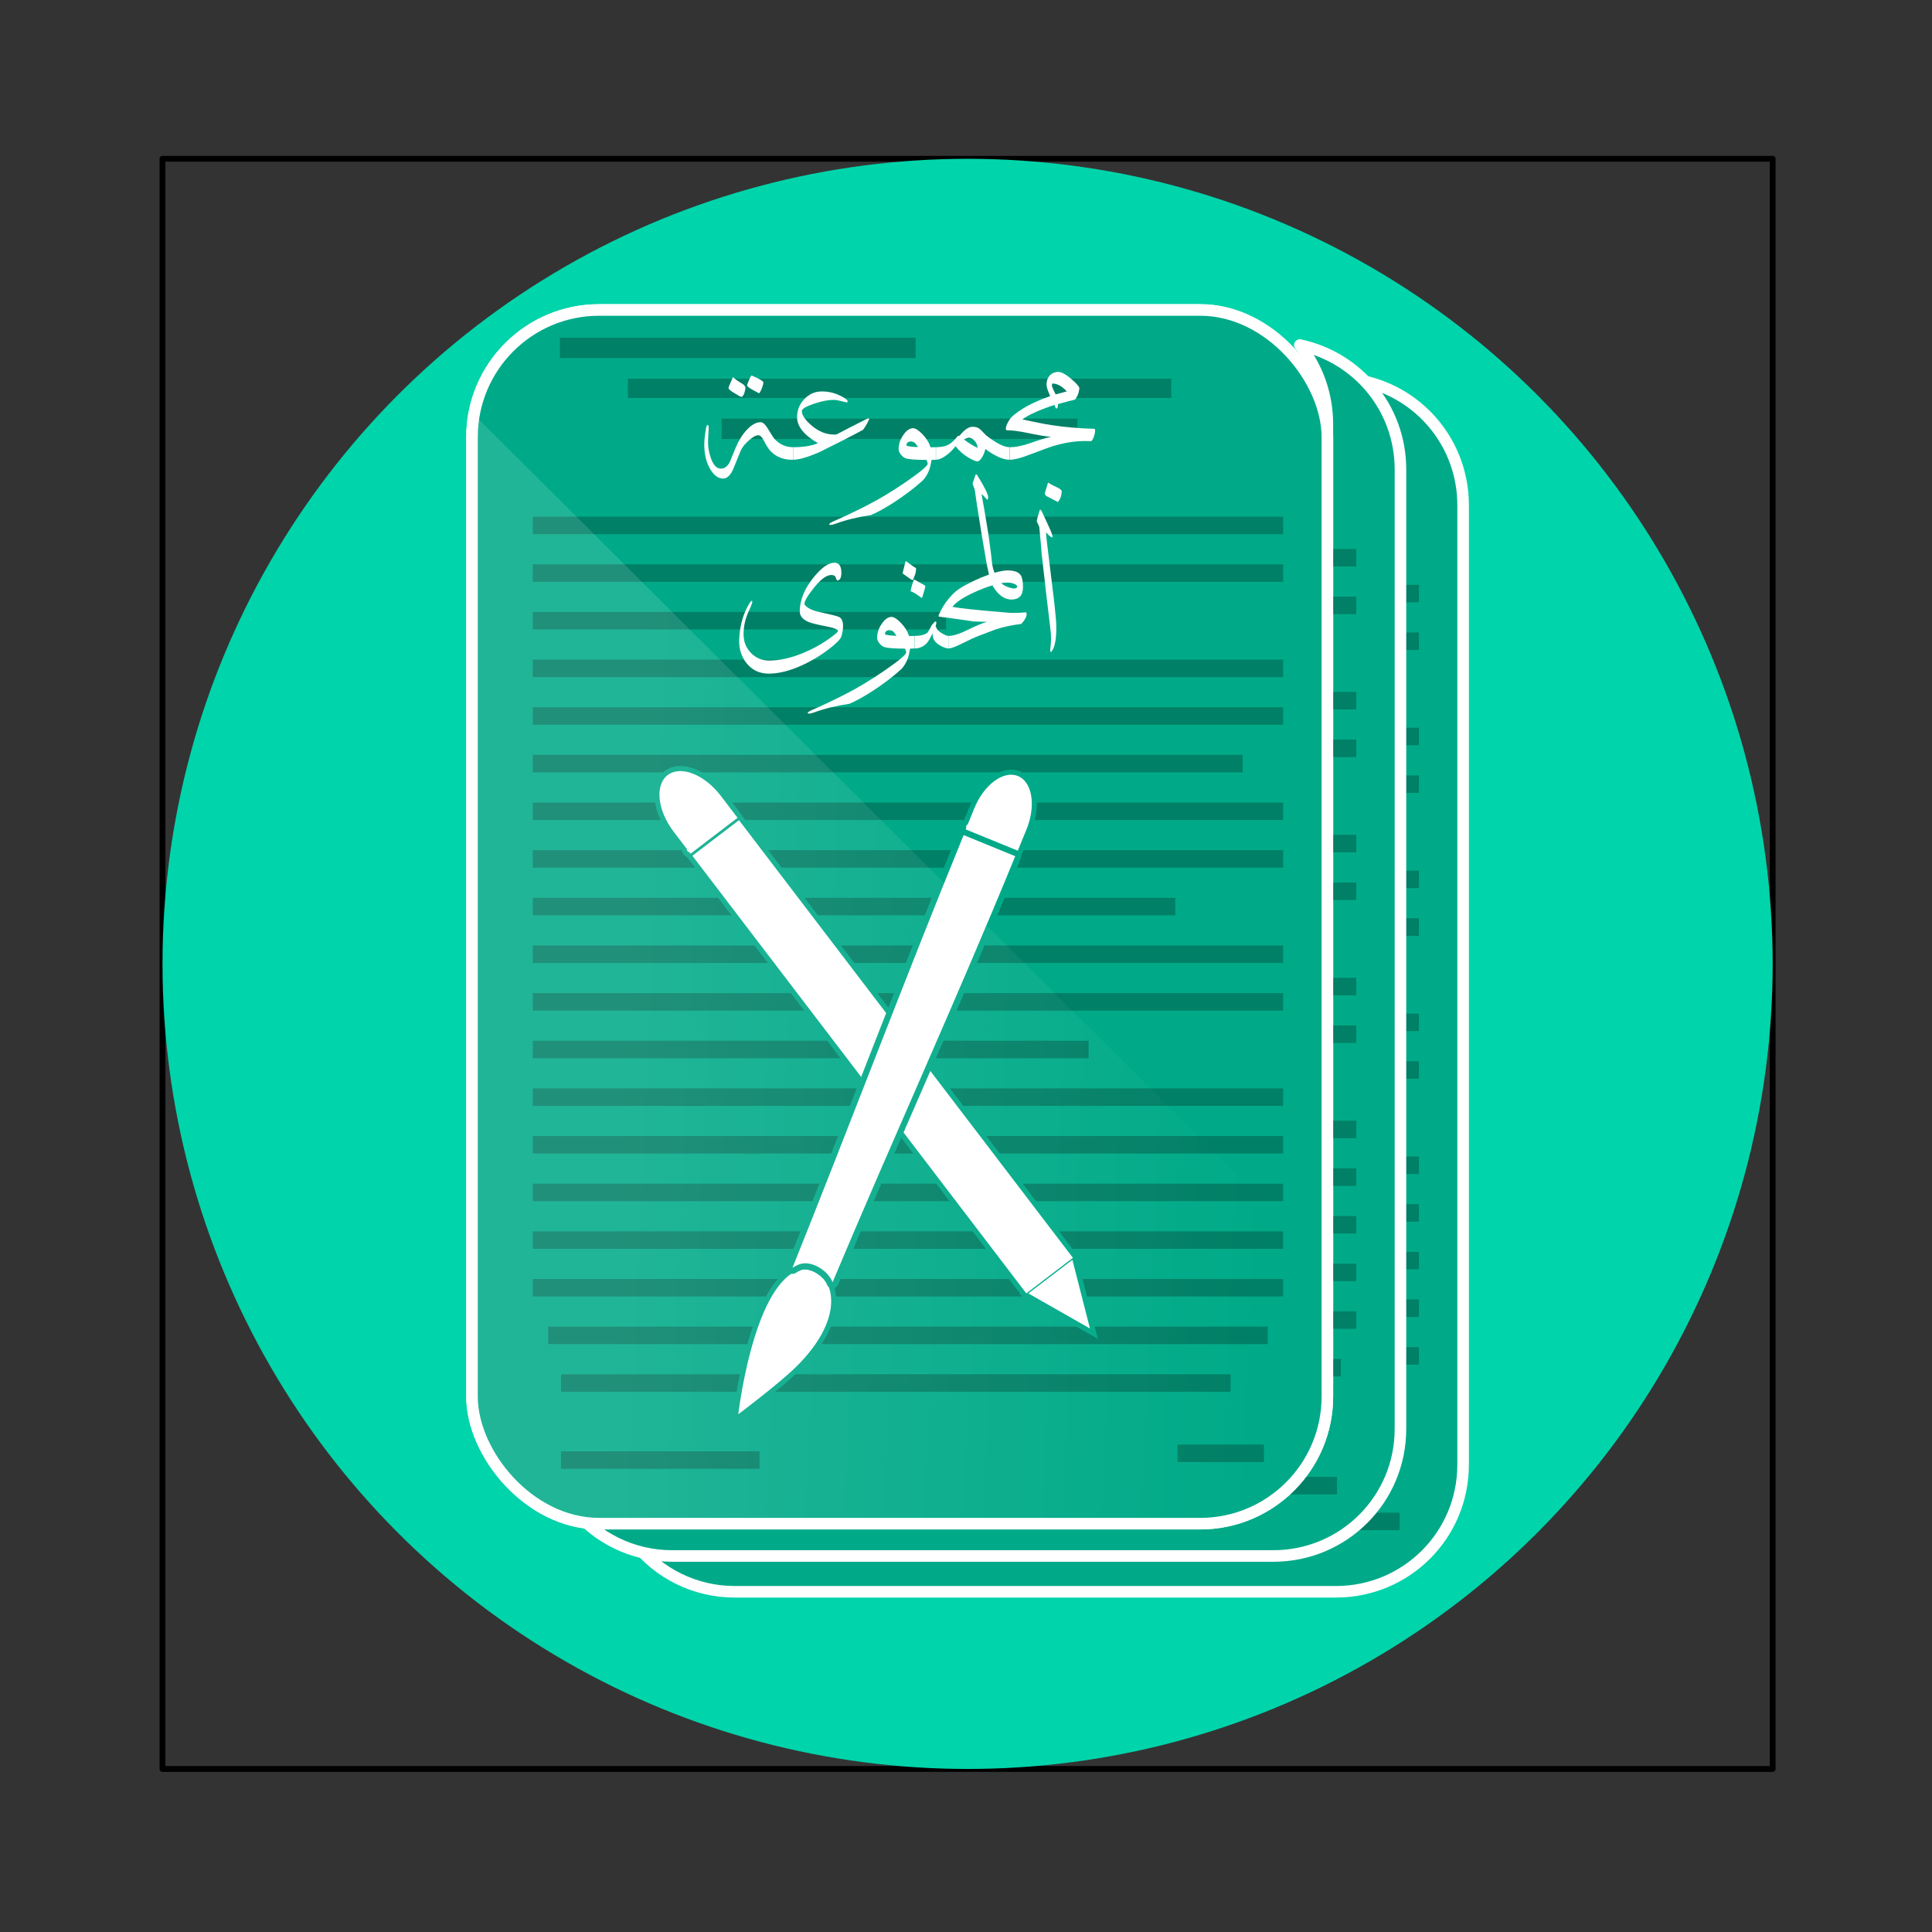 <svg:svg xmlns:dc="http://purl.org/dc/elements/1.1/" xmlns:ns1="http://sodipodi.sourceforge.net/DTD/sodipodi-0.dtd" xmlns:ns2="http://www.inkscape.org/namespaces/inkscape" xmlns:ns4="http://creativecommons.org/ns#" xmlns:ns6="http://www.w3.org/1999/xlink" xmlns:rdf="http://www.w3.org/1999/02/22-rdf-syntax-ns#" xmlns:svg="http://www.w3.org/2000/svg" height="298.922" id="svg6410" version="1.1" viewBox="-24.461 -24.461 298.922 298.922" width="298.922" ns1:docname="aosus_groups.svg" ns2:version="0.91 r13725">
  <svg:rect x="-24.461" y="-24.461" width="298.922" height="298.922" fill="#333333" stroke="none"/>
  <svg:defs id="defs6414">
    <svg:linearGradient gradientUnits="userSpaceOnUse" id="linearGradient5877" x1="-1638.703" x2="-1268.686" y1="2165.422" y2="2182.224" ns2:collect="always" ns6:href="#linearGradient5443" />
    <svg:linearGradient id="linearGradient5443" ns2:collect="always">
      <svg:stop id="stop5445" offset="0" style="stop-color:#ffffff;stop-opacity:1;" />
      <svg:stop id="stop5447" offset="1" style="stop-color:#ffffff;stop-opacity:0;" />
    </svg:linearGradient>
  </svg:defs>
  <ns1:namedview bordercolor="#666666" borderopacity="1" gridtolerance="10" guidetolerance="10" id="namedview6412" objecttolerance="10" pagecolor="#ffffff" showgrid="false" ns2:current-layer="g5779" ns2:cx="-136.48091" ns2:cy="76.180711" ns2:pageopacity="0" ns2:pageshadow="2" ns2:window-height="1015" ns2:window-maximized="1" ns2:window-width="1908" ns2:window-x="0" ns2:window-y="27" ns2:zoom="1.3350176" />
  <svg:g id="g6960" transform="translate(-143.286,-624.791)">
    <svg:g id="g6023" transform="matrix(0.561,0,0,0.561,1060.429,-240.669)" ns2:export-filename="/home/qmc-1/Desktop/desktop /aosus_groups.png" ns2:export-xdpi="90" ns2:export-ydpi="90">
      <svg:g id="g6081" transform="matrix(0.48,0,0,0.48,-660.341,904.533)">
        <svg:g id="g5779" transform="translate(-130.692,-149.082)">
          <svg:g id="g4227">
            <svg:rect height="249.101" id="rect4136" style="opacity:1;fill:none;fill-opacity:0.738;fill-rule:nonzero;stroke:#000000;stroke-width:0.899;stroke-linecap:round;stroke-linejoin:round;stroke-miterlimit:4;stroke-dasharray:none;stroke-dashoffset:0;stroke-opacity:1" transform="matrix(3.714,0,0,3.714,-2430.81,-843.127)" width="249.101" x="143.735" y="625.24" ns2:export-filename="/home/qmc-1/Desktop/desktop /aosus_groups.png" ns2:export-xdpi="90" ns2:export-ydpi="90" />
            <svg:circle cx="268.286" cy="749.791" id="path4138" r="124.551" style="opacity:1;fill:#00d4aa;fill-opacity:1;fill-rule:nonzero;stroke:none;stroke-width:50;stroke-linecap:round;stroke-linejoin:round;stroke-miterlimit:4;stroke-dasharray:none;stroke-dashoffset:0;stroke-opacity:1" transform="matrix(3.714,0,0,3.714,-2430.81,-843.127)" ns2:export-filename="/home/qmc-1/Desktop/desktop /aosus_groups.png" ns2:export-xdpi="90" ns2:export-ydpi="90" />
            <svg:g id="g6011" style="" transform="translate(158.207,42.018)">
              <svg:path d="m -1365.693,1564.594 c 9.897,12.462 15.812,28.244 15.812,45.467 l 0,551.246 c 0,40.473 -32.583,73.057 -73.057,73.057 l -345.357,0 c -5.233,0 -10.33,-0.556 -15.246,-1.592 13.361,16.825 33.995,27.592 57.246,27.592 l 345.357,0 c 40.473,0 73.057,-32.583 73.057,-73.057 l 0,-551.246 c 0,-35.241 -24.707,-64.491 -57.812,-71.467 z" id="path6013" style="opacity:1;fill:#00aa88;fill-opacity:1;fill-rule:nonzero;stroke:#ffffff;stroke-width:6.642;stroke-linecap:round;stroke-linejoin:round;stroke-miterlimit:4;stroke-dasharray:none;stroke-dashoffset:0;stroke-opacity:1" ns2:connector-curvature="0" />
              <svg:path d="m -1349.881,1681.77 0,10.059 16.617,0 0,-10.059 -16.617,0 z m 0,27.375 0,10.059 16.617,0 0,-10.059 -16.617,0 z m 0,54.75 0,10.059 16.617,0 0,-10.059 -16.617,0 z m 0,27.373 0,10.06 16.617,0 0,-10.06 -16.617,0 z m 0,54.75 0,10.06 16.617,0 0,-10.06 -16.617,0 z m 0,27.375 0,10.06 16.617,0 0,-10.06 -16.617,0 z m 0,54.75 0,10.06 16.617,0 0,-10.06 -16.617,0 z m 0,27.375 0,10.059 16.617,0 0,-10.059 -16.617,0 z m 0,54.75 0,10.059 16.617,0 0,-10.059 -16.617,0 z m 0,27.375 0,10.059 16.617,0 0,-10.059 -16.617,0 z m 0,27.375 0,10.059 16.617,0 0,-10.059 -16.617,0 z m 0,27.375 0,10.059 16.617,0 0,-10.059 -16.617,0 z m 0,27.375 0,10.059 16.617,0 0,-10.059 -16.617,0 z m 0,27.375 0,10.059 7.762,0 0,-10.059 -7.762,0 z m -23.336,67.762 c -4.168,3.867 -8.792,7.245 -13.783,10.059 l 42.666,0 0,-10.059 -28.883,0 z" id="path6015" style="opacity:1;fill:#008066;fill-opacity:1;fill-rule:nonzero;stroke:none;stroke-width:3.328;stroke-linecap:round;stroke-linejoin:round;stroke-miterlimit:4;stroke-dasharray:none;stroke-dashoffset:0;stroke-opacity:1" ns2:connector-curvature="0" />
            </svg:g>
            <svg:g id="g6007" style="" transform="translate(122.207,21.446)">
              <svg:path d="m -1365.693,1564.594 c 9.897,12.462 15.812,28.244 15.812,45.467 l 0,551.246 c 0,40.473 -32.583,73.057 -73.057,73.057 l -345.357,0 c -5.233,0 -10.33,-0.556 -15.246,-1.592 13.361,16.825 33.995,27.592 57.246,27.592 l 345.357,0 c 40.473,0 73.057,-32.583 73.057,-73.057 l 0,-551.246 c 0,-35.241 -24.707,-64.491 -57.812,-71.467 z" id="rect5507" style="opacity:1;fill:#00aa88;fill-opacity:1;fill-rule:nonzero;stroke:#ffffff;stroke-width:6.642;stroke-linecap:round;stroke-linejoin:round;stroke-miterlimit:4;stroke-dasharray:none;stroke-dashoffset:0;stroke-opacity:1" ns2:connector-curvature="0" />
              <svg:path d="m -1349.881,1681.77 0,10.059 16.617,0 0,-10.059 -16.617,0 z m 0,27.375 0,10.059 16.617,0 0,-10.059 -16.617,0 z m 0,54.75 0,10.059 16.617,0 0,-10.059 -16.617,0 z m 0,27.373 0,10.06 16.617,0 0,-10.06 -16.617,0 z m 0,54.75 0,10.06 16.617,0 0,-10.06 -16.617,0 z m 0,27.375 0,10.06 16.617,0 0,-10.06 -16.617,0 z m 0,54.75 0,10.06 16.617,0 0,-10.06 -16.617,0 z m 0,27.375 0,10.059 16.617,0 0,-10.059 -16.617,0 z m 0,54.75 0,10.059 16.617,0 0,-10.059 -16.617,0 z m 0,27.375 0,10.059 16.617,0 0,-10.059 -16.617,0 z m 0,27.375 0,10.059 16.617,0 0,-10.059 -16.617,0 z m 0,27.375 0,10.059 16.617,0 0,-10.059 -16.617,0 z m 0,27.375 0,10.059 16.617,0 0,-10.059 -16.617,0 z m 0,27.375 0,10.059 7.762,0 0,-10.059 -7.762,0 z m -23.336,67.762 c -4.168,3.867 -8.792,7.245 -13.783,10.059 l 42.666,0 0,-10.059 -28.883,0 z" id="rect5509" style="opacity:1;fill:#008066;fill-opacity:1;fill-rule:nonzero;stroke:none;stroke-width:3.328;stroke-linecap:round;stroke-linejoin:round;stroke-miterlimit:4;stroke-dasharray:none;stroke-dashoffset:0;stroke-opacity:1" ns2:connector-curvature="0" />
            </svg:g>
            <svg:rect height="697.359" id="rect5883" ry="73.057" style="opacity:1;fill:#00aa88;fill-opacity:1;fill-rule:nonzero;stroke:#ffffff;stroke-width:6.642;stroke-linecap:round;stroke-linejoin:round;stroke-miterlimit:4;stroke-dasharray:none;stroke-dashoffset:0;stroke-opacity:1" transform="translate(130.692,149.082)" width="491.472" x="-1849.838" y="1416.796" />
            <svg:path d="m -1494.966,1626.799 -5.468,1.635 0,470.821 5.468,-1.635 0,-470.821 z" id="path5781" style="opacity:1;fill:#ffffff;fill-opacity:1;fill-rule:nonzero;stroke:none;stroke-width:6;stroke-linecap:round;stroke-linejoin:round;stroke-miterlimit:4;stroke-dasharray:none;stroke-dashoffset:0;stroke-opacity:1" ns2:connector-curvature="0" />
            <svg:rect height="697.359" id="rect5783" ry="73.057" style="opacity:1;fill:#00aa88;fill-opacity:1;fill-rule:nonzero;stroke:#ffffff;stroke-width:6.642;stroke-linecap:round;stroke-linejoin:round;stroke-miterlimit:4;stroke-dasharray:none;stroke-dashoffset:0;stroke-opacity:1" width="491.472" x="-1719.145" y="1565.878" />
            <svg:rect height="11.075" id="rect5785" style="opacity:1;fill:#008066;fill-opacity:1;fill-rule:nonzero;stroke:none;stroke-width:3.328;stroke-linecap:round;stroke-linejoin:round;stroke-miterlimit:4;stroke-dasharray:none;stroke-dashoffset:0;stroke-opacity:1" width="312.235" x="-1629.59" y="1605.368" />
            <svg:rect height="11.723" id="rect5787" style="opacity:1;fill:#008066;fill-opacity:1;fill-rule:nonzero;stroke:none;stroke-width:2.771;stroke-linecap:round;stroke-linejoin:round;stroke-miterlimit:4;stroke-dasharray:none;stroke-dashoffset:0;stroke-opacity:1" width="204.411" x="-1575.678" y="1628.287" />
            <svg:rect height="11.723" id="rect5789" style="opacity:1;fill:#008066;fill-opacity:1;fill-rule:nonzero;stroke:none;stroke-width:2.771;stroke-linecap:round;stroke-linejoin:round;stroke-miterlimit:4;stroke-dasharray:none;stroke-dashoffset:0;stroke-opacity:1" width="204.411" x="-1668.649" y="1581.801" />
            <svg:rect height="10.059" id="rect5791" style="opacity:1;fill:#008066;fill-opacity:1;fill-rule:nonzero;stroke:none;stroke-width:4.202;stroke-linecap:round;stroke-linejoin:round;stroke-miterlimit:4;stroke-dasharray:none;stroke-dashoffset:0;stroke-opacity:1" width="431.196" x="-1684.253" y="1684.643" />
            <svg:rect height="10.059" id="rect5793" style="opacity:1;fill:#008066;fill-opacity:1;fill-rule:nonzero;stroke:none;stroke-width:4.202;stroke-linecap:round;stroke-linejoin:round;stroke-miterlimit:4;stroke-dasharray:none;stroke-dashoffset:0;stroke-opacity:1" width="431.196" x="-1684.253" y="1712.018" />
            <svg:rect height="10.059" id="rect5795" style="opacity:1;fill:#008066;fill-opacity:1;fill-rule:nonzero;stroke:none;stroke-width:4.202;stroke-linecap:round;stroke-linejoin:round;stroke-miterlimit:4;stroke-dasharray:none;stroke-dashoffset:0;stroke-opacity:1" width="237.485" x="-1684.253" y="1739.393" />
            <svg:rect height="10.059" id="rect5797" style="opacity:1;fill:#008066;fill-opacity:1;fill-rule:nonzero;stroke:none;stroke-width:4.202;stroke-linecap:round;stroke-linejoin:round;stroke-miterlimit:4;stroke-dasharray:none;stroke-dashoffset:0;stroke-opacity:1" width="431.196" x="-1684.253" y="1766.768" />
            <svg:rect height="10.059" id="rect5799" style="opacity:1;fill:#008066;fill-opacity:1;fill-rule:nonzero;stroke:none;stroke-width:4.202;stroke-linecap:round;stroke-linejoin:round;stroke-miterlimit:4;stroke-dasharray:none;stroke-dashoffset:0;stroke-opacity:1" width="431.196" x="-1684.253" y="1794.143" />
            <svg:rect height="10.059" id="rect5801" style="opacity:1;fill:#008066;fill-opacity:1;fill-rule:nonzero;stroke:none;stroke-width:4.202;stroke-linecap:round;stroke-linejoin:round;stroke-miterlimit:4;stroke-dasharray:none;stroke-dashoffset:0;stroke-opacity:1" width="407.951" x="-1684.253" y="1821.517" />
            <svg:rect height="10.059" id="rect5803" style="opacity:1;fill:#008066;fill-opacity:1;fill-rule:nonzero;stroke:none;stroke-width:4.202;stroke-linecap:round;stroke-linejoin:round;stroke-miterlimit:4;stroke-dasharray:none;stroke-dashoffset:0;stroke-opacity:1" width="431.196" x="-1684.253" y="1848.892" />
            <svg:rect height="10.059" id="rect5805" style="opacity:1;fill:#008066;fill-opacity:1;fill-rule:nonzero;stroke:none;stroke-width:4.202;stroke-linecap:round;stroke-linejoin:round;stroke-miterlimit:4;stroke-dasharray:none;stroke-dashoffset:0;stroke-opacity:1" width="431.196" x="-1684.253" y="1876.267" />
            <svg:rect height="10.059" id="rect5807" style="opacity:1;fill:#008066;fill-opacity:1;fill-rule:nonzero;stroke:none;stroke-width:4.202;stroke-linecap:round;stroke-linejoin:round;stroke-miterlimit:4;stroke-dasharray:none;stroke-dashoffset:0;stroke-opacity:1" width="369.209" x="-1684.253" y="1903.642" />
            <svg:rect height="10.059" id="rect5809" style="opacity:1;fill:#008066;fill-opacity:1;fill-rule:nonzero;stroke:none;stroke-width:4.202;stroke-linecap:round;stroke-linejoin:round;stroke-miterlimit:4;stroke-dasharray:none;stroke-dashoffset:0;stroke-opacity:1" width="431.196" x="-1684.253" y="1931.017" />
            <svg:rect height="10.059" id="rect5811" style="opacity:1;fill:#008066;fill-opacity:1;fill-rule:nonzero;stroke:none;stroke-width:4.202;stroke-linecap:round;stroke-linejoin:round;stroke-miterlimit:4;stroke-dasharray:none;stroke-dashoffset:0;stroke-opacity:1" width="431.196" x="-1684.253" y="1958.392" />
            <svg:rect height="10.059" id="rect5813" style="opacity:1;fill:#008066;fill-opacity:1;fill-rule:nonzero;stroke:none;stroke-width:4.202;stroke-linecap:round;stroke-linejoin:round;stroke-miterlimit:4;stroke-dasharray:none;stroke-dashoffset:0;stroke-opacity:1" width="319.397" x="-1684.253" y="1985.767" />
            <svg:rect height="10.059" id="rect5815" style="opacity:1;fill:#008066;fill-opacity:1;fill-rule:nonzero;stroke:none;stroke-width:4.202;stroke-linecap:round;stroke-linejoin:round;stroke-miterlimit:4;stroke-dasharray:none;stroke-dashoffset:0;stroke-opacity:1" width="431.196" x="-1684.253" y="2013.142" />
            <svg:rect height="10.059" id="rect5817" style="opacity:1;fill:#008066;fill-opacity:1;fill-rule:nonzero;stroke:none;stroke-width:4.202;stroke-linecap:round;stroke-linejoin:round;stroke-miterlimit:4;stroke-dasharray:none;stroke-dashoffset:0;stroke-opacity:1" width="431.196" x="-1684.253" y="2040.516" />
            <svg:rect height="10.059" id="rect5819" style="opacity:1;fill:#008066;fill-opacity:1;fill-rule:nonzero;stroke:none;stroke-width:4.202;stroke-linecap:round;stroke-linejoin:round;stroke-miterlimit:4;stroke-dasharray:none;stroke-dashoffset:0;stroke-opacity:1" width="431.196" x="-1684.253" y="2067.892" />
            <svg:rect height="10.059" id="rect5821" style="opacity:1;fill:#008066;fill-opacity:1;fill-rule:nonzero;stroke:none;stroke-width:4.202;stroke-linecap:round;stroke-linejoin:round;stroke-miterlimit:4;stroke-dasharray:none;stroke-dashoffset:0;stroke-opacity:1" width="431.196" x="-1684.253" y="2095.267" />
            <svg:rect height="10.059" id="rect5823" style="opacity:1;fill:#008066;fill-opacity:1;fill-rule:nonzero;stroke:none;stroke-width:4.202;stroke-linecap:round;stroke-linejoin:round;stroke-miterlimit:4;stroke-dasharray:none;stroke-dashoffset:0;stroke-opacity:1" width="431.196" x="-1684.253" y="2122.642" />
            <svg:rect height="10.059" id="rect5825" style="opacity:1;fill:#008066;fill-opacity:1;fill-rule:nonzero;stroke:none;stroke-width:4.202;stroke-linecap:round;stroke-linejoin:round;stroke-miterlimit:4;stroke-dasharray:none;stroke-dashoffset:0;stroke-opacity:1" width="413.485" x="-1675.398" y="2150.017" />
            <svg:rect height="10.059" id="rect5827" style="opacity:1;fill:#008066;fill-opacity:1;fill-rule:nonzero;stroke:none;stroke-width:4.202;stroke-linecap:round;stroke-linejoin:round;stroke-miterlimit:4;stroke-dasharray:none;stroke-dashoffset:0;stroke-opacity:1" width="384.705" x="-1667.981" y="2177.392" />
            <svg:path d="m -1592.524,1879.459 c 8.925,-6.81 17.851,-13.62 26.776,-20.43 63.958,83.822 127.915,167.645 191.873,251.467 -8.925,6.81 -17.851,13.62 -26.776,20.43 -63.958,-83.822 -127.915,-167.645 -191.873,-251.467 z" id="path5829" style="opacity:1;fill:#ffffff;fill-opacity:1;fill-rule:nonzero;stroke:#00aa88;stroke-width:5.811;stroke-linecap:round;stroke-linejoin:round;stroke-miterlimit:4;stroke-dasharray:none;stroke-dashoffset:0;stroke-opacity:1" ns2:connector-curvature="0" />
            <svg:path d="m -1606.707,1833.11 c 7.492,-5.716 21.104,-0.383 30.52,11.958 l 9.622,12.61 -27.046,20.637 -9.622,-12.61 c -9.416,-12.341 -10.966,-26.878 -3.474,-32.595 z" id="path5831" style="opacity:1;fill:#ffffff;fill-opacity:1;fill-rule:nonzero;stroke:#00aa88;stroke-width:5.811;stroke-linecap:round;stroke-linejoin:round;stroke-miterlimit:4;stroke-dasharray:none;stroke-dashoffset:0;stroke-opacity:1" ns2:connector-curvature="0" />
            <svg:path d="m -1374.179,2111.623 c -8.435,6.436 -16.869,12.871 -25.304,19.307 11.805,6.726 23.61,13.452 35.414,20.179 -3.37,-13.162 -6.74,-26.324 -10.111,-39.486 z" id="path5833" style="fill:#ffffff;stroke:#00aa88;stroke-width:5.811;stroke-miterlimit:4;stroke-dasharray:none;stroke-opacity:1" ns2:connector-curvature="0" />
            <svg:rect height="1.655" id="rect5835" style="opacity:1;fill:#ffffff;fill-opacity:1;fill-rule:nonzero;stroke:#00aa88;stroke-width:5.811;stroke-linecap:round;stroke-linejoin:round;stroke-miterlimit:4;stroke-dasharray:none;stroke-dashoffset:0;stroke-opacity:1" transform="matrix(-0.795,0.607,0.607,0.795,0,0)" width="34.02" x="2372.299" y="522.591" />
            <svg:path d="m -1405.465,1833.669 c 8.293,3.395 10.466,17.126 4.874,30.785 l -5.715,13.958 -29.937,-12.256 5.715,-13.958 c 5.592,-13.66 16.77,-21.924 25.063,-18.529 z" id="path5837" style="opacity:1;fill:#ffffff;fill-opacity:1;fill-rule:nonzero;stroke:#00aa88;stroke-width:5.811;stroke-linecap:round;stroke-linejoin:round;stroke-miterlimit:4;stroke-dasharray:none;stroke-dashoffset:0;stroke-opacity:1" ns2:connector-curvature="0" />
            <svg:rect height="1.573" id="rect5839" style="opacity:1;fill:#ffffff;fill-opacity:1;fill-rule:nonzero;stroke:#00aa88;stroke-width:5.811;stroke-linecap:round;stroke-linejoin:round;stroke-miterlimit:4;stroke-dasharray:none;stroke-dashoffset:0;stroke-opacity:1" transform="matrix(-0.925,-0.379,-0.379,0.925,0,0)" width="32.349" x="589.766" y="2267.394" />
            <svg:path d="m -1532.491,2117.904 c -25.382,10.929 -33.652,82.48 -33.652,82.48 0,0 22.835,-17.119 33.171,-27.215 13.119,-12.815 23.163,-29.447 19.403,-44.141 -1.969,-7.695 -11.727,-14.223 -18.922,-11.125 z" id="path5841" style="fill:#ffffff;fill-rule:evenodd;stroke:#00aa88;stroke-width:5.811;stroke-linecap:butt;stroke-linejoin:miter;stroke-miterlimit:4;stroke-dasharray:none;stroke-opacity:1" ns1:nodetypes="acsaa" ns2:connector-curvature="0" />
            <svg:path d="m -1407.022,1879.732 -29.638,-12.134 c -33.766,82.476 -65.125,165.944 -98.355,248.641 1.313,-0.87 2.692,-1.576 4.143,-2.082 6.754,-2.356 16.342,3.614 18.894,10.373 34.386,-81.824 71.34,-162.687 104.956,-244.798 z" id="path5843" style="opacity:1;fill:none;fill-opacity:1;fill-rule:nonzero;stroke:#00aa88;stroke-width:5.811;stroke-linecap:round;stroke-linejoin:round;stroke-miterlimit:4;stroke-dasharray:none;stroke-dashoffset:0;stroke-opacity:1" ns2:connector-curvature="0" />
            <svg:path d="m -1407.022,1879.732 -29.638,-12.134 c -33.766,82.476 -65.125,165.944 -98.355,248.641 1.313,-0.87 2.692,-1.576 4.143,-2.082 6.754,-2.356 16.342,3.614 18.894,10.373 34.386,-81.824 71.34,-162.687 104.956,-244.798 z" id="path5845" style="opacity:1;fill:#ffffff;fill-opacity:1;fill-rule:nonzero;stroke:#00aa88;stroke-width:5.811;stroke-linecap:round;stroke-linejoin:round;stroke-miterlimit:4;stroke-dasharray:none;stroke-dashoffset:0;stroke-opacity:1" ns2:connector-curvature="0" />
            <svg:path d="m -1592.524,1879.459 c 8.925,-6.81 17.851,-13.62 26.776,-20.43 63.958,83.822 127.915,167.645 191.873,251.467 -8.925,6.81 -17.851,13.62 -26.776,20.43 -63.958,-83.822 -127.915,-167.645 -191.873,-251.467 z" id="path5847" style="opacity:1;fill:#ffffff;fill-opacity:1;fill-rule:nonzero;stroke:none;stroke-width:7;stroke-linecap:round;stroke-linejoin:round;stroke-miterlimit:4;stroke-dasharray:none;stroke-dashoffset:0;stroke-opacity:1" ns2:connector-curvature="0" />
            <svg:path d="m -1606.707,1833.11 c 7.492,-5.716 21.104,-0.383 30.52,11.958 l 9.622,12.61 -27.046,20.637 -9.622,-12.61 c -9.416,-12.341 -10.966,-26.878 -3.474,-32.595 z" id="path5849" style="opacity:1;fill:#ffffff;fill-opacity:1;fill-rule:nonzero;stroke:none;stroke-width:7;stroke-linecap:round;stroke-linejoin:round;stroke-miterlimit:4;stroke-dasharray:none;stroke-dashoffset:0;stroke-opacity:1" ns2:connector-curvature="0" />
            <svg:path d="m -1374.179,2111.623 c -8.435,6.436 -16.869,12.871 -25.304,19.307 11.805,6.726 23.61,13.452 35.414,20.179 -3.37,-13.162 -6.74,-26.324 -10.111,-39.486 z" id="path5851" style="fill:#ffffff;stroke:none;stroke-width:7;stroke-miterlimit:4;stroke-dasharray:none" ns2:connector-curvature="0" />
            <svg:rect height="1.655" id="rect5853" style="opacity:1;fill:#ffffff;fill-opacity:1;fill-rule:nonzero;stroke:none;stroke-width:7;stroke-linecap:round;stroke-linejoin:round;stroke-miterlimit:4;stroke-dasharray:none;stroke-dashoffset:0;stroke-opacity:1" transform="matrix(-0.795,0.607,0.607,0.795,0,0)" width="34.02" x="2372.299" y="522.591" />
            <svg:path d="m -1405.465,1833.669 c 8.293,3.395 10.466,17.126 4.874,30.785 l -5.715,13.958 -29.937,-12.256 5.715,-13.958 c 5.592,-13.66 16.77,-21.924 25.063,-18.529 z" id="path5855" style="opacity:1;fill:#ffffff;fill-opacity:1;fill-rule:nonzero;stroke:none;stroke-width:7;stroke-linecap:round;stroke-linejoin:round;stroke-miterlimit:4;stroke-dasharray:none;stroke-dashoffset:0;stroke-opacity:1" ns2:connector-curvature="0" />
            <svg:rect height="1.573" id="rect5857" style="opacity:1;fill:#ffffff;fill-opacity:1;fill-rule:nonzero;stroke:none;stroke-width:7;stroke-linecap:round;stroke-linejoin:round;stroke-miterlimit:4;stroke-dasharray:none;stroke-dashoffset:0;stroke-opacity:1" transform="matrix(-0.925,-0.379,-0.379,0.925,0,0)" width="32.349" x="589.766" y="2267.394" />
            <svg:path d="m -1532.491,2117.904 c -25.382,10.929 -33.652,82.48 -33.652,82.48 0,0 22.835,-17.119 33.171,-27.215 13.119,-12.815 23.163,-29.447 19.403,-44.141 -1.969,-7.695 -11.727,-14.223 -18.922,-11.125 z" id="path5859" style="fill:#ffffff;fill-rule:evenodd;stroke:none;stroke-width:0.084px;stroke-linecap:butt;stroke-linejoin:miter;stroke-opacity:1" ns1:nodetypes="acsaa" ns2:connector-curvature="0" />
            <svg:path d="m -1407.022,1879.732 -29.638,-12.134 c -33.766,82.476 -65.125,165.944 -98.355,248.641 1.313,-0.87 2.692,-1.576 4.143,-2.082 6.754,-2.356 16.342,3.614 18.894,10.373 34.386,-81.824 71.34,-162.687 104.956,-244.798 z" id="path5861" style="opacity:1;fill:none;fill-opacity:1;fill-rule:nonzero;stroke:#00aa88;stroke-width:6.973;stroke-linecap:round;stroke-linejoin:round;stroke-miterlimit:4;stroke-dasharray:none;stroke-dashoffset:0;stroke-opacity:1" ns2:connector-curvature="0" />
            <svg:path d="m -1407.022,1879.732 -29.638,-12.134 c -33.766,82.476 -65.125,165.944 -98.355,248.641 1.313,-0.87 2.692,-1.576 4.143,-2.082 6.754,-2.356 16.342,3.614 18.894,10.373 34.386,-81.824 71.34,-162.687 104.956,-244.798 z" id="path5863" style="opacity:1;fill:#ffffff;fill-opacity:1;fill-rule:nonzero;stroke:none;stroke-width:7;stroke-linecap:round;stroke-linejoin:round;stroke-miterlimit:4;stroke-dasharray:none;stroke-dashoffset:0;stroke-opacity:1" ns2:connector-curvature="0" />
            <svg:g id="text5865" style="font-style:normal;font-weight:normal;font-size:105.436px;line-height:125%;font-family:sans-serif;letter-spacing:0px;word-spacing:0px;fill:#ffffff;fill-opacity:1;stroke:none;stroke-width:1px;stroke-linecap:butt;stroke-linejoin:miter;stroke-opacity:1">
              <svg:path d="m -1361.435,1634.17 q 0.309,0.206 0.309,1.03 0,1.596 -0.875,3.861 -0.875,2.265 -1.544,2.214 -1.544,-0.103 -3.089,-0.103 -8.752,0 -18.173,2.78 -3.14,0.927 -14.312,5.2 -7.311,2.78 -11.017,2.78 l 0,-7.207 q 5.148,0 11.944,-2.42 8.289,-2.934 11.79,-3.501 -5.303,-0.515 -14.003,-2.368 -7.002,-1.442 -11.326,-1.442 -0.669,0 -0.669,-0.824 0,-2.471 2.934,-6.435 7.413,-7.105 22.549,-12.356 -2.111,-4.633 -2.111,-6.435 0,-4.428 3.038,-6.435 1.287,-0.824 3.089,-1.03 2.935,-0.36 7.877,3.861 4.17,3.552 4.839,5.2 -0.154,3.861 -2.523,6.847 -3.964,0.927 -9.782,2.574 0.154,1.699 -0.412,2.265 -0.257,0.257 -0.515,0.257 -0.309,0 -0.566,-0.721 -0.412,-1.184 -0.463,-1.339 -13.025,4.324 -18.482,8.289 10.657,2.42 16.938,3.346 11.172,1.75 24.557,2.111 z m -18.894,35.935 q 0,3.449 -2.162,6.126 -3.038,-1.544 -6.075,-3.14 -1.493,-0.875 -1.493,-1.802 0.566,-1.75 1.905,-6.281 1.287,1.03 5.148,2.78 2.677,1.236 2.677,2.317 z m 2.934,-57.455 q -3.964,-4.376 -8.237,-4.53 -0.309,0.463 -0.309,1.03 0,0.927 0.875,2.626 1.133,2.214 1.287,2.626 2.008,-0.618 6.384,-1.75 z" id="path4198" style="font-style:normal;font-variant:normal;font-weight:normal;font-stretch:normal;font-family:'DecoType Thuluth';-inkscape-font-specification:'DecoType Thuluth';text-align:center;text-anchor:middle;fill:#ffffff" />
              <svg:path d="m -1410.24,1651.931 q -5.56,0 -13.952,-6.178 -0.412,2.162 -1.647,4.376 -1.442,2.574 -2.78,2.729 -1.236,0.154 -4.839,-1.905 -4.633,-2.626 -7.877,-6.796 -1.75,2.42 -4.685,4.788 -3.81,2.986 -6.538,2.986 l 0,-7.207 q 4.325,0 6.95,-1.339 2.677,-1.339 5.663,-5.2 0.618,0.309 1.184,-0.36 3.913,-4.839 7.311,-4.839 2.883,0 4.479,1.647 1.596,1.596 3.192,3.243 8.7,6.847 13.54,6.847 l 0,7.207 z m -18.379,-6.796 q -0.257,-2.677 -2.008,-4.376 -1.493,-1.493 -3.243,-1.493 -0.875,0.154 -2.626,0.978 3.192,2.626 7.877,4.891 z" id="path4200" style="font-style:normal;font-variant:normal;font-weight:normal;font-stretch:normal;font-family:'DecoType Thuluth';-inkscape-font-specification:'DecoType Thuluth';text-align:center;text-anchor:middle;fill:#ffffff" />
              <svg:path d="m -1452.662,1651.931 q -1.133,0.103 -2.42,0.103 -0.103,0.566 -0.463,2.368 -1.03,5.509 -4.479,9.318 -6.95,6.332 -16.217,12.407 -8.34,5.406 -13.797,7.62 -11.275,1.647 -20.181,4.942 -1.853,0.669 -2.986,0.669 -0.721,0 -0.721,-0.309 0,-0.669 2.832,-1.905 8.649,-3.758 17.967,-8.495 11.429,-5.766 23.733,-14.261 11.995,-8.289 12.098,-10.194 -0.257,-1.236 -0.721,-2.162 -9.782,0 -12.201,-1.03 -1.339,-0.566 -2.471,-2.008 -1.339,-1.647 -1.339,-3.192 0.052,-4.324 2.729,-8.134 2.677,-3.861 5.56,-3.861 2.059,0 5.354,3.398 3.449,3.552 4.685,7.568 1.699,0 3.037,-0.052 l 0,7.207 z m -10.194,-7.259 q -0.463,-0.618 -1.133,-1.596 -1.03,-1.544 -2.78,-1.647 -1.236,-0.052 -2.008,0.566 -0.772,0.566 -0.721,1.75 0.824,0.721 6.641,0.927 z" id="path4202" style="font-style:normal;font-variant:normal;font-weight:normal;font-stretch:normal;font-family:'DecoType Thuluth';-inkscape-font-specification:'DecoType Thuluth';text-align:center;text-anchor:middle;fill:#ffffff" />
              <svg:path d="m -1491.377,1629.536 q -0.978,2.317 -3.089,5.2 -8.855,4.839 -25.175,12.871 -10.039,4.324 -14.878,4.324 l 0,-7.207 q 8.7,0 14.158,-2.317 -11.995,-6.899 -11.995,-14.93 0,-6.229 4.325,-10.554 4.067,-4.119 9.421,-4.222 5.715,-0.154 10.914,2.368 4.428,2.111 4.428,3.501 0,0.36 -0.566,0.36 -0.412,0 -1.03,-0.154 -4.53,-1.236 -6.487,-1.236 -4.685,0 -11.326,2.214 -6.95,2.317 -6.95,4.222 0,3.398 5.406,8.134 6.178,5.354 13.076,5.354 0.721,0 1.442,-0.052 5.509,-2.986 17.195,-8.855 1.596,-0.721 1.596,-0.103 0,0.36 -0.463,1.081 z" id="path4204" style="font-style:normal;font-variant:normal;font-weight:normal;font-stretch:normal;font-family:'DecoType Thuluth';-inkscape-font-specification:'DecoType Thuluth';text-align:center;text-anchor:middle;fill:#ffffff" />
              <svg:path d="m -1551.715,1607.553 q 0,0.772 -0.669,2.78 -0.875,2.42 -1.802,3.449 -2.059,-1.081 -4.067,-2.214 -2.832,-1.596 -2.832,-2.42 0,-0.309 1.081,-2.934 1.081,-2.677 1.544,-2.677 6.744,2.883 6.744,4.016 z m -10.348,2.986 q 0,1.287 -0.618,3.089 -0.772,2.162 -1.75,2.162 -0.463,0 -3.758,-2.008 -3.552,-2.111 -3.552,-2.986 0,-0.824 2.523,-6.332 1.493,1.493 4.891,3.501 2.265,1.287 2.265,2.574 z m 27.543,41.392 q -8.237,0.309 -13.334,-5.251 -1.544,-1.699 -3.655,-5.817 -1.442,-2.883 -2.986,-2.986 -2.059,-0.154 -5.509,2.883 -3.398,2.986 -4.685,5.817 -2.214,5.509 -4.479,11.017 -2.42,5.148 -5.766,5.148 -4.119,0 -7.362,-5.457 -3.398,-5.817 -3.398,-14.209 0,-3.346 0.978,-9.009 0.36,-2.111 0.978,-2.111 0.669,0 0.566,2.42 -0.052,1.956 -0.257,4.376 -0.103,1.853 -0.103,3.038 0,4.788 1.699,9.37 2.111,5.869 5.663,5.869 3.089,0 5.045,-3.604 1.802,-4.324 3.552,-8.598 2.626,-6.178 6.332,-10.091 4.119,-4.376 7.877,-4.376 1.905,0 4.016,3.398 3.295,5.406 3.707,5.869 4.428,5.097 11.12,5.097 l 0,7.207 z" id="path4206" style="font-style:normal;font-variant:normal;font-weight:normal;font-stretch:normal;font-family:'DecoType Thuluth';-inkscape-font-specification:'DecoType Thuluth';text-align:center;text-anchor:middle;fill:#ffffff" />
              <svg:path d="m -1383.624,1743.684 q 0.206,2.574 0.206,4.994 0,8.546 -2.008,12.304 -0.772,1.442 -1.133,1.442 -0.566,0 -0.154,-3.295 0.515,-4.17 0.052,-8.701 -1.853,-14.724 -5.148,-44.275 -0.412,-5.406 -1.39,-15.599 -0.154,-0.566 -1.39,-3.038 -0.309,-0.566 1.647,-6.538 0.103,-0.36 0.309,-0.36 0.515,0 1.442,2.214 1.596,3.398 3.14,6.796 2.471,5.251 2.471,6.538 0,0.412 -0.309,0.412 -0.206,0 -0.669,-0.309 -1.287,-0.978 -2.729,-2.471 -0.103,1.442 2.111,18.946 2.677,20.85 3.552,30.941 z" id="path4208" style="font-style:normal;font-variant:normal;font-weight:normal;font-stretch:normal;font-family:'DecoType Thuluth';-inkscape-font-specification:'DecoType Thuluth';text-align:center;text-anchor:middle;fill:#ffffff" />
              <svg:path d="m -1401.076,1739.616 q 0.618,0.154 0.618,0.927 0,2.317 -3.038,5.715 -8.34,1.03 -14.981,3.243 -4.839,1.802 -9.627,3.655 -2.832,1.03 -9.936,4.582 -5.251,2.626 -7.311,2.626 l 0,-7.208 q 4.016,-0.052 10.554,-3.243 7.928,-3.913 11.584,-4.839 -2.626,0 -7.928,-0.258 -6.847,-1.081 -19.255,-2.677 -1.339,0 -0.154,-1.853 1.647,-3.964 4.942,-8.083 3.295,-4.119 6.435,-6.126 7.207,-4.582 17.092,-8.186 -0.875,-3.604 -1.544,-7.259 -2.934,-16.526 -5.612,-34.236 -0.36,-2.78 -1.03,-7.259 -0.463,-1.236 -1.287,-3.449 0.618,-1.75 1.596,-4.736 0.412,-1.287 1.184,0 6.178,10.039 6.178,12.304 0,1.647 -0.515,1.647 -0.257,-0.103 -0.515,-0.515 -2.214,-2.523 -2.729,-2.626 1.236,6.487 4.016,23.579 0.721,5.354 1.493,11.429 0.257,2.317 0.515,4.633 0.463,3.295 1.442,5.457 5.045,-1.442 8.134,-1.339 5.2,0.206 6.899,2.78 1.287,1.905 1.287,6.847 0,7.002 -6.487,7.105 -6.281,0.103 -11.12,-8.134 -4.788,1.39 -10.914,4.222 -9.061,4.222 -12.047,8.083 5.509,1.236 32.125,3.398 3.964,0.309 9.936,-0.206 z m -4.788,-14.57 q 0.103,-0.927 -1.39,-1.647 -1.647,-0.875 -4.428,-0.875 -1.647,0 -3.449,0.309 2.523,2.214 6.538,2.986 2.059,0.412 2.729,-0.772 z" id="path4210" style="font-style:normal;font-variant:normal;font-weight:normal;font-stretch:normal;font-family:'DecoType Thuluth';-inkscape-font-specification:'DecoType Thuluth';text-align:center;text-anchor:middle;fill:#ffffff" />
              <svg:path d="m -1464.143,1714.081 q 0.154,0.103 0.154,0.566 0,2.626 -1.802,6.281 -0.052,0.154 -0.257,0.154 -0.515,0 -5.457,-3.655 -0.206,-0.154 -0.206,-0.618 0,0.36 1.647,-6.487 0.052,-0.103 0.154,-0.103 0.309,0 2.265,1.544 2.214,1.75 3.501,2.317 z m 5.251,10.142 q 0.206,0.154 0.206,0.618 0,0.412 -1.75,6.178 -0.103,0.257 -0.309,0.257 -0.257,0 -2.162,-1.442 -2.162,-1.647 -4.067,-2.265 -0.103,-0.052 -0.103,-0.309 0,-0.875 0.927,-3.861 0.927,-2.832 1.03,-2.729 2.523,1.39 6.229,3.552 z m 13.591,36.141 q -1.544,0 -4.016,-1.236 -2.883,-1.442 -4.222,-3.398 -1.081,-1.647 -0.927,-4.067 -2.265,4.633 -3.655,5.972 -2.832,2.729 -6.796,2.729 l 0,-7.208 q 4.839,0 7.156,-1.647 0.618,-0.412 1.544,-2.214 1.081,-2.111 1.287,-2.368 2.574,-3.346 2.574,-1.339 0,0.721 -0.412,1.905 0.257,0.721 0.824,1.802 0.618,1.03 2.986,2.471 2.368,1.39 3.655,1.39 l 0,7.208 z" id="path4212" style="font-style:normal;font-variant:normal;font-weight:normal;font-stretch:normal;font-family:'DecoType Thuluth';-inkscape-font-specification:'DecoType Thuluth';text-align:center;text-anchor:middle;fill:#ffffff" />
              <svg:path d="m -1465.018,1760.364 q -1.133,0.103 -2.42,0.103 -0.103,0.566 -0.463,2.368 -1.03,5.509 -4.479,9.318 -6.95,6.332 -16.217,12.407 -8.34,5.406 -13.797,7.619 -11.275,1.647 -20.181,4.942 -1.853,0.669 -2.986,0.669 -0.721,0 -0.721,-0.309 0,-0.669 2.832,-1.905 8.649,-3.758 17.967,-8.495 11.429,-5.766 23.733,-14.261 11.995,-8.289 12.098,-10.194 -0.257,-1.236 -0.721,-2.162 -9.782,0 -12.201,-1.03 -1.339,-0.566 -2.471,-2.008 -1.339,-1.647 -1.339,-3.192 0.051,-4.325 2.728,-8.134 2.677,-3.861 5.56,-3.861 2.059,0 5.354,3.398 3.449,3.552 4.685,7.568 1.699,0 3.037,-0.051 l 0,7.208 z m -10.194,-7.259 q -0.463,-0.618 -1.133,-1.596 -1.03,-1.544 -2.78,-1.647 -1.236,-0.052 -2.008,0.566 -0.772,0.566 -0.721,1.75 0.824,0.721 6.641,0.927 z" id="path4214" style="font-style:normal;font-variant:normal;font-weight:normal;font-stretch:normal;font-family:'DecoType Thuluth';-inkscape-font-specification:'DecoType Thuluth';text-align:center;text-anchor:middle;fill:#ffffff" />
              <svg:path d="m -1506.925,1753.465 q -0.721,2.368 -7.311,7.413 -7.362,5.612 -15.754,9.37 -10.348,4.633 -18.791,4.582 -7.928,-0.052 -12.716,-6.126 -4.428,-5.663 -4.119,-13.591 0.412,-10.039 4.376,-17.968 2.111,-4.17 2.934,-4.17 0.206,0.051 0.206,0.412 0,1.184 -1.544,4.428 -3.655,7.568 -3.449,14.93 0.154,6.126 4.376,10.348 4.222,4.221 10.245,4.221 8.906,0 19.255,-4.221 7.98,-3.192 14.827,-8.031 6.075,-4.222 5.509,-4.994 -0.927,-1.339 -6.796,-2.42 -7.516,-1.442 -9.988,-2.471 -5.148,-2.111 -5.148,-6.023 0,-10.297 8.752,-20.593 6.332,-7.465 11.172,-7.465 3.964,0 3.964,5.766 0,4.428 -2.471,4.428 -0.206,0 -0.669,-1.544 -0.463,-1.596 -2.574,-1.596 -4.067,0 -9.679,6.899 -5.817,7.156 -5.817,9.782 0,0.154 0.052,0.257 2.059,2.934 8.495,4.325 9.473,2.059 11.069,2.728 2.574,1.081 2.574,5.303 0,2.728 -0.978,6.023 z" id="path4216" style="font-style:normal;font-variant:normal;font-weight:normal;font-stretch:normal;font-family:'DecoType Thuluth';-inkscape-font-specification:'DecoType Thuluth';text-align:center;text-anchor:middle;fill:#ffffff" />
            </svg:g>
            <svg:rect height="10.059" id="rect5871" style="opacity:1;fill:#008066;fill-opacity:1;fill-rule:nonzero;stroke:none;stroke-width:4.202;stroke-linecap:round;stroke-linejoin:round;stroke-miterlimit:4;stroke-dasharray:none;stroke-dashoffset:0;stroke-opacity:1" width="114.064" x="-1667.981" y="2221.669" />
            <svg:rect height="10.059" id="rect5873" style="opacity:1;fill:#008066;fill-opacity:1;fill-rule:nonzero;stroke:none;stroke-width:4.202;stroke-linecap:round;stroke-linejoin:round;stroke-miterlimit:4;stroke-dasharray:none;stroke-dashoffset:0;stroke-opacity:1" width="49.666" x="-1313.793" y="2217.778" />
            <svg:path d="m -1717.996,1626.035 c -0.741,4.188 -1.148,8.492 -1.148,12.898 l 0,551.246 c 0,40.473 32.583,73.057 73.057,73.057 l 345.357,0 c 40.473,0 73.057,-32.583 73.057,-73.057 l 0,-75.728 -490.322,-488.416 z" id="path5875" style="opacity:0.128;fill:url(#linearGradient5877);fill-opacity:1;fill-rule:evenodd;stroke:none;stroke-width:1px;stroke-linecap:butt;stroke-linejoin:miter;stroke-opacity:1" ns2:connector-curvature="0" />
          </svg:g>
        </svg:g>
      </svg:g>
    </svg:g>
  </svg:g>
</svg:svg>